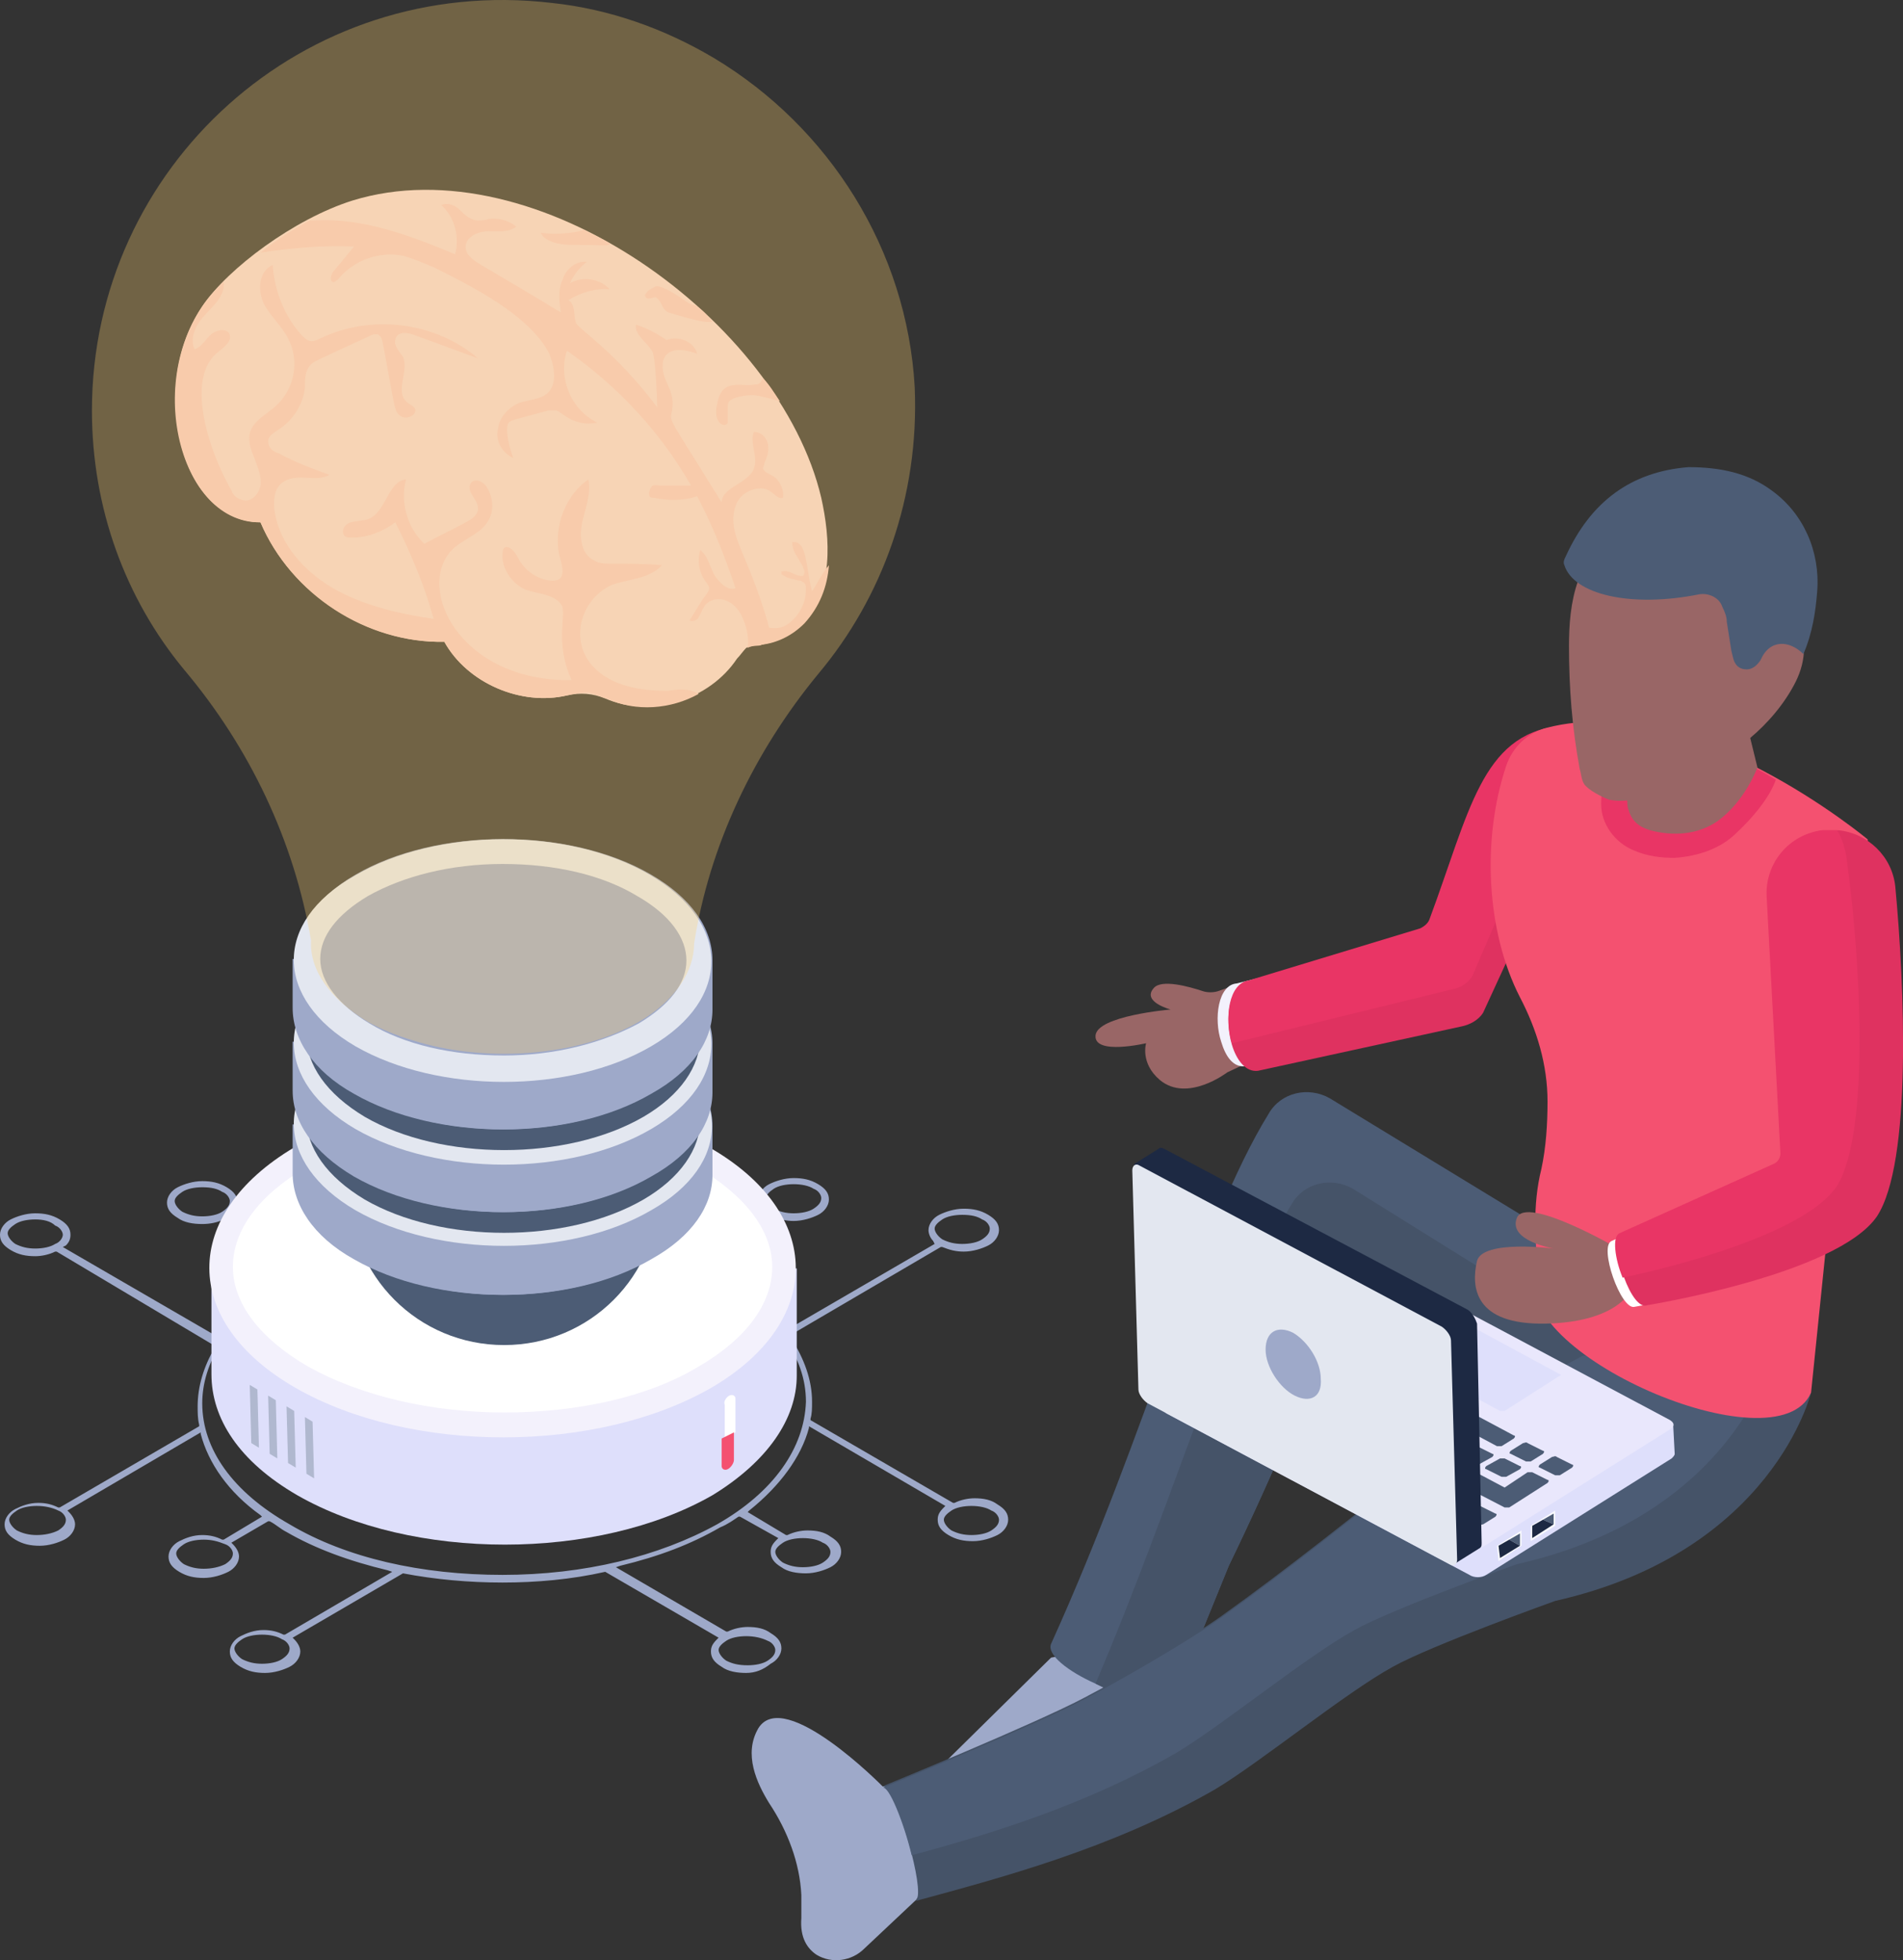 <?xml version="1.0" encoding="UTF-8"?><svg id="Layer_2" xmlns="http://www.w3.org/2000/svg" viewBox="0 0 124.2 127.94"><rect x="0" y="0" width="124.2" height="127.94" fill="#333333" stroke="none"/><defs><style>.cls-1{fill:#f4d6d4;}.cls-2{fill:#f3f1fc;}.cls-3{fill:#f8f9fe;}.cls-4{fill:#e9e7fc;}.cls-5{fill:#e93565;}.cls-6{fill:#e3e7f0;}.cls-7{fill:#fff;}.cls-8{fill:#f5c9c6;}.cls-9{fill:#f45170;}.cls-10,.cls-11{fill:#ffd06c;}.cls-12{fill:#9ea9c9;}.cls-13{fill:#966;}.cls-14{fill:#b0b8cf;}.cls-15{fill:#dedffb;}.cls-16{fill:#df3260;}.cls-17{fill:#1d2943;}.cls-18{fill:#455368;}.cls-19{fill:#4c5c75;}.cls-11{isolation:isolate;opacity:.6;}.cls-20{opacity:.5;}</style></defs><g id="Layer_1-2"><path class="cls-12" d="M48.7,109.19c-.6,0-1.2-.1-1.6-.4-.5-.3-.7-.6-.7-1,0-.3,.1-.5,.4-.8l.1-.1-7.4-4.3c-2.2,.5-4.5,.7-6.7,.7s-4.4-.2-6.5-.6l-7.2,4.2,.1,.1c.2,.2,.4,.5,.4,.8,0,.4-.3,.8-.7,1-.4,.2-1,.4-1.6,.4s-1.1-.1-1.6-.4-.7-.6-.7-1,.3-.8,.7-1c.4-.2,.9-.4,1.5-.4,.5,0,.9,.1,1.3,.3h.1l7-4.1-.3-.1c-2.5-.6-4.7-1.4-6.6-2.5-.4-.2-.7-.5-1.1-.7h-.1l-2.4,1.4,.1,.1c.2,.2,.4,.5,.4,.8,0,.4-.3,.8-.7,1-.4,.2-1,.4-1.6,.4s-1.1-.1-1.6-.4-.7-.6-.7-1,.3-.8,.7-1,.9-.4,1.5-.4c.5,0,.9,.1,1.3,.3h.1l2.5-1.5-.1-.1c-2.1-1.5-3.4-3.4-3.9-5.3v-.1l-8.7,5.1,.1,.1c.2,.2,.4,.5,.4,.8,0,.4-.3,.8-.7,1-.4,.2-1,.4-1.6,.4s-1.1-.1-1.6-.4-.7-.6-.7-1,.3-.8,.7-1c.4-.2,.9-.4,1.5-.4,.5,0,.9,.1,1.3,.3h.1l9.1-5.3v-.1c-.1-.4-.1-.8-.1-1.2,0-1.3,.4-2.6,1.1-3.8l.1-.1-10.4-6.2h-.1c-.4,.2-.9,.3-1.3,.3-.6,0-1.1-.1-1.6-.4s-.7-.6-.7-1,.3-.8,.7-1,1-.4,1.6-.4,1.1,.1,1.6,.4c.5,.3,.7,.6,.7,1,0,.3-.1,.5-.3,.7l-.2,.1,10,5.8,.1-.1c1-1.5,2.5-2.8,4.5-3.9,.2-.1,.5-.3,.8-.4l.4-.2-5.2-3h-.1c-.4,.2-.9,.3-1.4,.3-.6,0-1.2-.1-1.6-.4-.5-.3-.7-.6-.7-1s.3-.8,.7-1,1-.4,1.6-.4,1.1,.1,1.6,.4,.7,.6,.7,1c0,.3-.1,.5-.3,.7l-.1,.1,5.2,3.1h.1c3.5-1.6,7.9-2.5,12.5-2.5,4.3,0,8.4,.8,11.8,2.2h.1l5.2-3-.2-.1c-.2-.2-.3-.5-.3-.7,0-.4,.3-.8,.7-1s1-.4,1.6-.4,1.1,.1,1.6,.4,.7,.6,.7,1-.3,.8-.7,1-1,.4-1.6,.4c-.5,0-.9-.1-1.4-.3h-.1l-5.1,3,.2,.1c.6,.3,1.1,.5,1.6,.8,1.7,1,3.1,2.2,4.1,3.5l.1,.1,9.8-5.7-.1-.2c-.2-.2-.3-.5-.3-.7,0-.4,.3-.8,.7-1,.4-.2,1-.4,1.6-.4s1.1,.1,1.6,.4,.7,.6,.7,1-.3,.8-.7,1c-.4,.2-1,.4-1.6,.4-.5,0-.9-.1-1.4-.3h-.1l-9.9,5.8,.1,.1c.9,1.4,1.4,2.8,1.4,4.2,0,.4,0,.8-.1,1.1v.1l9.3,5.4h.1c.4-.2,.9-.3,1.3-.3,.6,0,1.1,.1,1.5,.4,.5,.3,.7,.6,.7,1s-.3,.8-.7,1c-.4,.2-1,.4-1.6,.4s-1.1-.1-1.6-.4-.7-.6-.7-1c0-.3,.1-.5,.4-.8l.1-.1-8.9-5.2v.1c-.5,1.9-1.9,3.8-3.9,5.4l-.1,.1,2.5,1.5h.1c.4-.2,.9-.3,1.3-.3,.6,0,1.1,.1,1.5,.4,.5,.3,.7,.6,.7,1s-.3,.8-.7,1-1,.4-1.6,.4-1.2-.1-1.6-.4c-.5-.3-.7-.6-.7-1,0-.3,.1-.5,.4-.8l.1-.1-2.5-1.4h-.1c-.3,.2-.7,.5-1.2,.7-1.9,1.1-4,1.9-6.5,2.5l-.3,.1,7.2,4.2h.1c.4-.2,.9-.3,1.3-.3,.6,0,1.1,.1,1.5,.4,.5,.3,.7,.6,.7,1s-.3,.8-.7,1c-.5,.4-1,.6-1.6,.6Zm0-2.4c-.5,0-1,.1-1.3,.3-.3,.2-.5,.4-.5,.6s.2,.5,.5,.7c.4,.2,.8,.3,1.4,.3,.5,0,1-.1,1.3-.3,.3-.2,.5-.4,.5-.7,0-.2-.2-.5-.5-.6-.4-.2-.9-.3-1.4-.3Zm-31.6-.1c-.5,0-1,.1-1.3,.3-.3,.2-.5,.4-.5,.6s.2,.5,.5,.7c.4,.2,.8,.3,1.3,.3s1-.1,1.3-.3c.3-.2,.5-.4,.5-.7,0-.2-.2-.5-.5-.6-.3-.2-.8-.3-1.3-.3Zm-2.7-19c-.8,1.3-1.2,2.6-1.2,3.9,0,3,2,5.8,5.7,7.9,3.7,2.2,8.6,3.3,13.9,3.3s10.2-1.2,14-3.3c3.7-2.1,5.7-5,5.8-8,0-1.5-.5-2.9-1.5-4.3-1-1.3-2.4-2.5-4.2-3.6l-2-1h-.1l-1.1,.6h-.1c-.1,0-.2,0-.2-.1v-.2c0-.1,.1-.1,.1-.1l.8-.5-.2-.1c-3.3-1.3-7.1-2-11.1-2-4.3,0-8.4,.8-11.8,2.3l-.2,.1,.8,.5c.1,0,.1,.1,.1,.1v.2c0,.1-.1,.1-.2,.1h-.1l-1.1-.7h-.1c-.5,.3-1,.5-1.3,.7-2.1,1.3-3.7,2.6-4.7,4.2Zm-1.1,12.8c-.5,0-1,.1-1.3,.3-.3,.2-.5,.4-.5,.6s.2,.5,.5,.7c.4,.2,.8,.3,1.3,.3s1-.1,1.4-.3c.3-.2,.5-.4,.5-.7,0-.2-.2-.5-.5-.6-.5-.2-.9-.3-1.4-.3Zm39.1-.1c-.5,0-1,.1-1.3,.3-.3,.2-.5,.4-.5,.6s.2,.5,.5,.7c.4,.2,.8,.3,1.3,.3s1-.1,1.3-.3c.3-.2,.5-.4,.5-.7,0-.2-.2-.5-.5-.6-.3-.2-.8-.3-1.3-.3Zm11-2.1c-.5,0-1,.1-1.3,.3-.3,.2-.5,.4-.5,.6s.2,.5,.5,.7c.4,.2,.8,.3,1.3,.3s1-.1,1.3-.3c.3-.2,.5-.4,.5-.7,0-.2-.2-.5-.5-.6-.3-.2-.8-.3-1.3-.3Zm-61,0c-.5,0-1,.1-1.3,.3-.3,.2-.5,.4-.5,.6s.2,.5,.5,.7c.4,.2,.8,.3,1.3,.3s1-.1,1.4-.3c.3-.2,.5-.4,.5-.7,0-.2-.2-.5-.5-.6-.4-.2-.9-.3-1.4-.3Zm-.1-18.7c-.5,0-1,.1-1.3,.3-.3,.2-.5,.4-.5,.6s.2,.5,.5,.7c.4,.2,.8,.3,1.3,.3s1-.1,1.3-.3c.3-.1,.5-.4,.5-.6s-.2-.5-.5-.6c-.3-.3-.8-.4-1.3-.4Zm60.5-.3c-.5,0-1,.1-1.3,.3-.3,.2-.5,.4-.5,.6s.2,.5,.5,.7c.4,.2,.8,.3,1.3,.3s1-.1,1.3-.3c.3-.2,.5-.4,.5-.7,0-.2-.2-.5-.5-.6-.3-.2-.7-.3-1.3-.3Zm-49.6-1.8c-.5,0-1,.1-1.3,.3-.3,.2-.5,.4-.5,.6s.2,.5,.5,.7c.4,.2,.8,.3,1.3,.3s1-.1,1.3-.3c.3-.2,.5-.4,.5-.7,0-.2-.2-.5-.5-.6-.3-.2-.7-.3-1.3-.3Zm38.6-.2c-.5,0-1,.1-1.3,.3-.3,.2-.5,.4-.5,.6s.2,.5,.5,.7c.4,.2,.8,.3,1.3,.3s1-.1,1.3-.3c.3-.2,.5-.4,.5-.7,0-.2-.2-.5-.5-.6-.3-.2-.8-.3-1.3-.3Z"/><path class="cls-15" d="M52,82.79v7c0,2.8-1.9,5.6-5.5,7.8-7.5,4.3-19.6,4.3-27.1,0-3.8-2.2-5.6-5-5.6-7.9v-7l38.2,.1Z"/><path class="cls-2" d="M46.3,74.89c7.5,4.3,7.5,11.4,.1,15.7-7.5,4.3-19.6,4.3-27.1,0s-7.5-11.3-.1-15.7c7.5-4.4,19.6-4.4,27.1,0Z"/><path class="cls-7" d="M32.9,92.19c-4.8,0-9.4-1.1-12.8-3-3.1-1.8-4.9-4.1-4.9-6.5s1.7-4.7,4.8-6.5c7-4,18.5-4,25.5,0,3.1,1.8,4.9,4.1,4.9,6.5s-1.7,4.7-4.8,6.5c-3.3,2-7.9,3-12.7,3Zm14.7-1.1c.2-.1,.4,0,.4,.2v2.2l-.7,.4v1.8c0,.2,.2,.3,.4,.2,.2-.1,.4-.4,.4-.6,0,.2-.2,.5-.4,.6s-.4,0-.4-.2v-4c-.1-.2,.1-.5,.3-.6Z"/><path class="cls-9" d="M47.9,93.49v1.8c0,.2-.2,.5-.4,.6s-.4,0-.4-.2v-1.8l.8-.4Z"/><path class="cls-14" d="M16.8,90.69l.1,3.8-.5-.3-.1-3.8,.5,.3Zm1.2,.7l.1,3.8-.5-.3-.1-3.8,.5,.3Zm1.2,.7l.1,3.7-.5-.3-.1-3.7,.5,.3Zm1.2,.7l.1,3.7-.5-.3-.1-3.7,.5,.3Z"/><path class="cls-19" d="M43,74.69v3c0,5.6-4.5,10.1-10.1,10.1s-10.1-4.5-10.1-10.1v-3h20.2Z"/><path class="cls-10" d="M41.9,70.19c5,2.9,5.1,7.6,.1,10.5s-13.2,2.9-18.2,0-5.1-7.6-.1-10.5c5-2.9,13.2-2.9,18.2,0Z"/><path class="cls-12" d="M46.5,73.49v3.2c0,2-1.3,4-4,5.5-5.3,3.1-13.9,3.1-19.2,0-2.7-1.6-4-3.6-4-5.6v-3.2c0-2,1.3-4,3.9-5.5,5.3-3.1,14-3.1,19.3,0,2.6,1.5,4,3.5,4,5.6Z"/><path class="cls-12" d="M46.4,73.49v3.2c0,2-1.3,4-4,5.5-5.3,3.1-13.9,3.1-19.3,0-2.7-1.5-4-3.6-4-5.6v-3.2l27.3,.1Z"/><path class="cls-6" d="M42.4,67.89c5.4,3.1,5.4,8.1,.1,11.1-5.3,3.1-13.9,3.1-19.3,0-5.3-3.1-5.4-8.1-.1-11.1,5.4-3.1,14-3.1,19.3,0Z"/><path class="cls-19" d="M45.7,70.09v3c0,1.9-1.3,3.8-3.7,5.2-5,2.9-13.2,2.9-18.2,0-2.5-1.5-3.8-3.4-3.8-5.3v-3c0,1.9,1.3,3.8,3.8,5.3,5,2.9,13.2,2.9,18.2,0,2.4-1.4,3.7-3.3,3.7-5.2Z"/><path class="cls-10" d="M41.9,64.79c5,2.9,5.1,7.6,.1,10.5s-13.2,2.9-18.2,0-5.1-7.6-.1-10.5c5-2.9,13.2-2.9,18.2,0Z"/><path class="cls-12" d="M46.5,68.09v3.2c0,2-1.3,4-4,5.5-5.3,3.1-13.9,3.1-19.2,0-2.7-1.6-4-3.6-4-5.6v-3.2c0-2,1.3-4,3.9-5.5,5.3-3.1,14-3.1,19.3,0,2.6,1.5,4,3.6,4,5.6Z"/><path class="cls-12" d="M46.4,68.09v3.2c0,2-1.3,4-4,5.5-5.3,3.1-13.9,3.1-19.3,0-2.7-1.6-4-3.6-4-5.6v-3.2l27.3,.1Z"/><path class="cls-6" d="M42.4,62.49c5.3,3.1,5.4,8.1,.1,11.2-5.3,3.1-13.9,3.1-19.3,0-5.3-3.1-5.4-8.1-.1-11.1,5.4-3.2,14-3.2,19.3-.1Z"/><path class="cls-19" d="M45.7,64.69v3c0,1.9-1.3,3.8-3.7,5.2-5,2.9-13.2,2.9-18.2,0-2.5-1.5-3.8-3.4-3.8-5.3v-3c0,1.9,1.3,3.8,3.8,5.3,5,2.9,13.2,2.9,18.2,0,2.4-1.4,3.7-3.3,3.7-5.2Z"/><path class="cls-10" d="M41.9,59.39c5,2.9,5.1,7.6,.1,10.5s-13.2,2.9-18.2,0-5.1-7.6-.1-10.5c5-2.9,13.2-2.9,18.2,0Z"/><path class="cls-12" d="M46.5,62.69v3.2c0,2-1.3,4-4,5.5-5.3,3.1-13.9,3.1-19.2,0-2.7-1.5-4-3.6-4-5.6v-3.2c0-2,1.3-4,3.9-5.5,5.3-3.1,14-3.1,19.3,0,2.6,1.5,4,3.5,4,5.6Z"/><path class="cls-12" d="M46.4,62.69v3.2c0,2-1.3,4-4,5.5-5.3,3.1-13.9,3.1-19.3,0-2.7-1.5-4-3.6-4-5.6v-3.2l27.3,.1Z"/><path class="cls-6" d="M42.4,57.09c5.3,3.1,5.4,8.1,.1,11.2-5.3,3.1-13.9,3.1-19.3,0-5.3-3.1-5.4-8.1-.1-11.1,5.4-3.2,14-3.2,19.3-.1Z"/><path class="cls-12" d="M32.9,68.89c-3.4,0-6.5-.7-8.8-2.1-2-1.2-3.2-2.7-3.2-4.2s1.1-2.9,3.1-4.1c2.3-1.3,5.4-2.1,8.8-2.1s6.5,.7,8.8,2.1c2.1,1.2,3.2,2.7,3.2,4.2s-1.1,2.9-3.1,4.1c-2.4,1.3-5.5,2.1-8.8,2.1Z"/><path class="cls-1" d="M48.1,42.99c-1.8,2.7-5.6,3.9-8.6,2.6q-1.2-.5-2.5-.2c-3,.7-6.5-.8-8-3.5-5,.1-10-3.1-12-7.8-1.4,0-2.7-.7-3.6-1.8-2.2-2.6-2.9-8.3-.2-12.3,1.7-2.5,6-5.7,9.8-6.9,12-3.7,27.9,7.9,30.6,19.4,.6,2.7,.8,6-1.2,8.1-1.7,1.6-3.2,1.4-3.7,1.7-.2,.2-.4,.5-.6,.7Z"/><path class="cls-8" d="M48.4,32.39c-.5,.5-.6,1.3-.5,2,.2,1.3,1.1,2.5,2.2,6.2,0,.1,.3,1.1,.4,1.3-.3,.1-.5,.1-.8,.2-.1,.1-.6,0-.9,.2,.1-.7-.1-1.5-.4-2.1-.7-1.4-2.1-1.3-2.5-.5l-.3,.6c-.1,.2-.4,.3-.6,.2,.4-.6,.7-1.2,1.1-1.7,.3-.4,.2-.5-.1-.9-.4-.6-.5-1.3-.3-2,.5,.4,.6,1,.9,1.6,.3,.5,.9,1.1,1.4,.9-.7-2.1-1.5-4.1-2.5-6-.9,.3-1.9,.3-2.8,.1-.1,0-.3,0-.3-.1-.1-.2,0-.4,.1-.6s.4-.1,.6-.1h2c-2-3.5-4.8-6.5-8.1-8.8-.6,1.8,.3,3.9,2,4.7-1.6,.3-2.3-.7-2.7-.8h-.5c-2.2,.6-2.4,.6-2.6,.8-.3,.4,.1,1.8,.3,2.3-.7-.3-1.2-1.1-1-1.9,.1-.8,.7-1.4,1.4-1.7,.6-.2,1.3-.2,1.8-.6,.7-.6,.5-1.8,.1-2.7-1.3-2.4-4.8-4.2-7.4-5.5-.7-.3-1.4-.6-2.1-.8-1.6-.3-3.2,.3-4.2,1.5-.1,.1-.3,.3-.4,.2-.2-.1-.1-.4,0-.6,.5-.6,1-1.2,1.4-1.7-2-.1-4.1,.1-6.1,.4,1-.8,2.1-1.5,3.2-2.1h.3c3.2-.2,6.3,1,9.2,2.2,.3-1.1,0-2.4-.9-3.2,.4-.2,.9,0,1.2,.3,.3,.3,.6,.6,1.1,.7,.3,0,.5,0,.8-.1,.6-.1,1.3,.1,1.8,.5-.5,.4-1.2,.3-1.8,.3s-1.4,.3-1.5,.9,.5,1,1,1.3c1.7,1,3.4,2,5.2,3.1-.1-.7-.2-1.4,.1-2.1,.2-.7,.9-1.3,1.6-1.2-.5,.4-.9,.9-1.1,1.4,.8-.5,2-.3,2.6,.4-.9-.1-1.9,.2-2.7,.7,.5,.3,.3,1,.5,1.5,.3,.5,2.6,1.9,5.3,5.5-.1-2.7-.2-3.2-.3-3.6-.3-.6-1.2-1.1-1.1-1.8,.7,.2,1.4,.6,2,1,.8-.3,1.8,.1,2,.9-1.9-.7-2.6,.2-2.1,1.6,.2,.5,.5,1,.5,1.6,0,1.7-1-.3,3.2,6.5,0-1,1.7-1.2,2.1-2.2,.3-.8-.3-1.7,0-2.4,.7,0,1.3,.8,.7,2,0,.1-.1,.3-.1,.4,.1,.2,.3,.3,.5,.4,.5,.2,.9,.9,.8,1.5-.3,.1-.5-.2-.8-.4-.5-.4-1.4-.2-1.9,.3Z"/><path class="cls-8" d="M54.1,36.89c-.1,1.4-.6,2.7-1.6,3.8-.8,.8-1.8,1.3-2.9,1.4-.2-.3-1-1.5-.5-1.6,.1,0,.3,.2,.3,.2,.1,.1,.3,.1,.4,.2,.3,.1,.6,.1,.9,.1s.7-.2,.9-.4c.6-.5,1-1.3,1-2.1,0-.2,0-.4-.2-.5-.1-.1-.2-.1-.3-.1-.3-.1-.6-.1-.9-.3-.1,0-.1-.1-.2-.1v-.2h.1c.4-.1,.8,.3,1.2,.3h.1c.1-.1,.1-.2,.1-.3s-.1-.2-.1-.3c-.1-.2-.3-.5-.4-.7-.2-.3-.3-.6-.3-.9,1-.2,.9,1.8,1.3,3.2,.4-.6,.6-1.1,1.1-1.7q-.1,0,0,0Zm-3.2-10.7c-.4-.1-1-.3-1.7-.4-.5,0-1.3,.1-1.6,.4-.1,.1-.1,.3-.1,.5v.9c-.2,.4-1,0-.7-1.2,.3-1.8,1.6-1.1,2.5-1.3,.1,0,.2,0,.3-.1s.1-.2,.2-.3c.4,.4,.7,.9,1.1,1.5Zm-4.4-5.2c-.5,.2-2.8-.6-2.9-.6-.4-.2-.4-.7-.7-.9l-.1-.1c-.1,0-.3,.1-.5,.1-.1,0-.2-.1-.2-.2s.1-.2,.2-.3c.1-.1,.3-.2,.5-.3,.4-.1,1.6,.7,2,1,.3,.2,.4,.2,.5,.2,.4,.2,.8,.6,1.2,1.1Zm-6.7-5.1c-.1,.2-.2,.1-2.3,.1-.8,0-1.6-.1-2.1-.6,0-.1-.1-.1-.1-.2,1.3,.2,2.7-.1,2.8-.2,.4,.2,1.4,.7,1.7,.9Zm5.8,29.4c-1.8,1-4.1,1.2-6,.3-.4-.1-.8-.3-1.2-.4-.5,0-.9,.1-1.4,.2-3,.7-6.5-.8-8-3.5-5.1,.1-10-3.1-12-7.8-5.6,.1-8-10.6-2.4-15.7,.1,1.1-.9,1.7-1.5,2.5-.4,.5-.7,1.3-.4,1.9,.4-.1,.7-.6,1-.9s.9-.5,1.2-.2c.4,.5-.3,1-.8,1.4-2,1.8-.4,6.5,1,8.9,.1,.3,.3,.5,.6,.6,.6,.3,1.2-.3,1.3-.9,.1-.6-.2-1.2-.4-1.8-.9-2,.2-2.4,1.3-3.3,1.3-1.1,1.7-3,.9-4.5-.4-.8-1.2-1.5-1.6-2.3-.4-.9-.3-2.1,.6-2.5,.1,1.7,.8,3.4,1.9,4.6,.4,.4,.6,.5,1.2,.2,3.3-1.6,7.5-1.1,10.3,1.3-1.4-.5-2.7-1-4.1-1.5-.5-.2-1.2-.3-1.3,.3-.1,.4,.3,.8,.5,1.1,.4,.9-.5,2.2,.2,2.9,.2,.2,.5,.3,.6,.5,.1,.4-.5,.7-.9,.5-.5-.3-.4-.5-1.2-4.7-.1-.6-.3-.9-1-.5-3.7,1.7-3.5,1.6-3.7,1.8-.4,.4-.4,.9-.4,1.5-.1,1.1-.8,2.2-1.8,2.8-.3,.2-.6,.4-.6,.7,0,.4,.3,.7,.7,.8,1.1,.6,2.2,1,3.3,1.4-.8,.5-2-.1-2.9,.4-.8,.4-.8,1.5-.6,2.4,.5,2.1,2.2,3.8,4.1,4.8s4.1,1.5,6.2,1.8c-.6-2.2-1.5-4.3-2.5-6.3-.8,.6-1.8,1-2.8,1-.2,0-.4,0-.5-.1-.3-.3,0-.8,.4-.9,.4-.1,.8-.1,1.1-.2,1.2-.4,1.3-2.5,2.5-2.6-.4,1.5,.1,3.2,1.2,4.2,.9-.5,1.8-.9,2.7-1.4,.4-.2,.8-.5,.8-.9,0-.3-.2-.6-.4-.9-.5-.8,.3-1.3,.9-.6,.5,.7,.6,1.7,.1,2.4-.5,.8-1.6,1.1-2.3,1.8-2.4,2.5,.5,8.6,7.8,8.5-.5-1.1-.7-2.3-.6-3.5,0-.4,.1-.9,0-1.3-.4-.8-1.5-.8-2.4-1.1-.9-.4-1.6-1.4-1.5-2.4,0-.6,.6-.5,1,.3s1.2,1.4,2.1,1.5c.9,.1,.9-.5,.7-1.3-.6-1.9,.2-4.2,1.8-5.3,.2,.9-.2,1.9-.4,2.8-.2,.9-.1,2.1,.8,2.5,.3,.2,.7,.2,1.1,.2,1.1,0,2.2,0,3.3,.1-.8,.9-2.2,.9-3.3,1.3-2.1,1-2.7,3.7-1.2,5.3,1.2,1.3,3.1,1.6,4.9,1.6,.6-.1,1.3-.2,2,.2-.1,0,0,0,0,0Z"/><g class="cls-20"><path class="cls-11" d="M53.4,43.99c-4.2,5.1-7.1,11.2-8.1,17.6,0,1.8-1.2,3.7-3.6,5.1-4,2.3-10.1,2.7-14.8,1.2-1-.3-2-.7-2.9-1.2-2.5-1.5-3.8-3.4-3.7-5.3-1.1-6.5-4-12.6-8.3-17.7-3.8-4.6-6-10.5-6-16.9C6,10.89,19.8-1.71,36,.19c3.8,.4,7.4,1.7,10.6,3.6,7.5,4.5,12.6,12.5,13.1,21.5,.3,7.1-2.1,13.7-6.3,18.7Z"/></g><path class="cls-13" d="M81.4,65.19l-.6-.7,.4-.4-1.7,.6c-.3,.1-.7,.1-1,0-.9-.3-2.7-.8-3.2-.2-.8,.9,1.1,1.4,1.1,1.4,0,0-4.8,.4-4.9,1.7-.1,1.3,3.3,.5,3.3,.5,0,0-.4,1.3,.9,2.4,1.8,1.5,4.4-.5,4.4-.5l3.4-1.6-1.5-3.7-.6,.5Z"/><path class="cls-2" d="M83.5,63.49l-2.8,.7c-1.2,.1-1.5,2.3-1,3.8,.3,1,.8,1.7,1.6,1.6l2.3-.5v-5.6h-.1Z"/><path class="cls-16" d="M103.7,51.09l-6.9,15c-.3,.5-.9,.8-1.4,.9l-13.3,2.9c-.8,.1-1.4-.7-1.7-1.7-.5-1.7-.2-3.9,1.1-4.1l11.2-3.4c.2-.1,.5-.3,.6-.6,2.6-7,3.4-12,8.4-12.6h.4l.5,1.1,1.1,2.5Z"/><path class="cls-5" d="M102.6,48.59l-6.5,15.1c-.3,.5-.8,.8-1.4,.9l-14.3,3.5c-.5-1.7-.2-3.9,1.1-4.1l11.2-3.4c.2-.1,.5-.3,.6-.6,2.6-7,3.4-12,8.4-12.6h.4l.5,1.2Z"/><path class="cls-12" d="M68.6,108.19l-7.1,7,7.7,2.9,7.5-4.6-.3-2.3-1.9-4.1-5.9,1.1"/><path class="cls-19" d="M110.3,81.89l-5.3,6.1-6.4,7.3-10.6-12c-2.1,6.4-4.8,12.7-7.8,18.9l-3.5,8.6c-.4,.8-3,.2-5.2-.9-1.8-.8-3.2-1.9-2.9-2.6,6.3-13.9,9.7-27.3,14.2-34.6,.8-1.4,2.6-1.8,4-1l16.9,10.3,6.6-.1Z"/><path class="cls-18" d="M105,87.99l-6.4,7.3-10.6-12c-2.1,6.4-4.8,12.7-7.8,18.9l-3.5,8.6c-.4,.8-3,.2-5.2-.9,5.4-12.7,8.7-24.6,12.8-31.3,.8-1.4,2.6-1.8,4-1l16.7,10.4Z"/><path class="cls-12" d="M57.6,116.59s-6.4-6.5-8.1-3.8c-1,1.7-.1,3.6,.7,4.9,1.2,1.8,2,3.9,2.1,6v1.5c-.1,1.3,.4,2,1,2.4,1,.6,2.3,.4,3.1-.4l3.4-3.2,2.6-4.2-2.6-2.8-2.2-.4"/><path class="cls-18" d="M118.2,90.89s-2.5,10.4-16.7,13.6c0,0-8.1,2.9-10.6,4.3-3.1,1.7-8.6,6.2-11.6,8-6.8,3.9-14.1,5.8-19.6,7.3,.4-.1,.2-1.5-.2-3.1-.5-2.1-1.5-4.6-1.9-4.4,0,0,10-4.1,13.2-5.8,2.3-1.2,6.8-3.8,8.9-5.3,9.1-6.5,16.6-13.5,23.6-17.1l12.1-.3h.6l2.2,2.8Z"/><path class="cls-19" d="M115.7,88.49s-2.5,10.4-16.7,13.6c0,0-8.1,2.9-10.6,4.3-3.1,1.7-8.6,6.2-11.6,8-5.9,3.4-12.1,5.3-17.3,6.7-.5-2.1-1.5-4.6-1.9-4.4,0,0,10-4.1,13.2-5.8,2.3-1.2,6.8-3.8,8.9-5.3,9.1-6.5,16.6-13.5,23.6-17.1l12.1-.3,.3,.3Z"/><path class="cls-9" d="M118.2,90.89l3.7-36.1s-11.6-9.7-20.9-7.3c-1.3,.3-2.3,1.3-2.7,2.5-1.6,4.8-1.3,10.8,.9,15.1,1.1,2.1,1.8,4.4,1.8,6.8,0,1.5-.1,3-.4,4.4-.3,1.2-.4,2.4-.4,3.5l.1,3.2c-2.1,5.2,15.7,13,17.9,7.9Z"/><path class="cls-15" d="M109.3,94.89c0,.1-.1,.2-.2,.3l-12.1,7.6c-.3,.2-.8,.2-1.1,0l-19.7-10.5c-.2-.1-.2-.2-.2-.3l-.1-1.9,33.3,2.9,.1,1.9Z"/><path class="cls-4" d="M109,92.69c.3,.2,.3,.4,0,.6l-12.1,7.6c-.3,.2-.8,.2-1.1,0l-19.7-10.5c-.3-.2-.3-.4,0-.6l12.1-7.6c.3-.2,.8-.2,1.1,0l19.7,10.5Z"/><path class="cls-19" d="M95.2,95.09c-.1,0-.1-.1,0-.2l.9-.5h.3l1,.5c.1,0,.1,.1,0,.2l-.9,.5h-.3l-1-.5Z"/><path class="cls-15" d="M90.5,88.09c-.1,0-.1-.1,0-.1l3.6-2.3h.3l7.4,4c.1,0,.1,.1,0,.1l-3.6,2.3h-.3l-7.4-4Z"/><path class="cls-19" d="M86.3,94.09c-.1,0-.1-.1,0-.2l.8-.5c.1,0,.2-.1,.3,0l1,.5c.1,0,.1,.1,0,.2l-.8,.5c-.1,0-.2,.1-.3,0l-1-.5Zm-2.3-7.1c-.1,0-.1-.1,0-.2l.8-.5c.1,0,.2-.1,.3,0l1,.5c.1,0,.1,.1,0,.2l-.8,.5h-.3l-1-.5Zm13,8.9c-.1,0-.1-.1,0-.2l.9-.5h.3l1,.5c.1,0,.1,.1,0,.2l-.9,.5h-.3l-1-.5Zm3.5-.1c-.1,0-.1-.1,0-.2l.8-.5c.1,0,.2-.1,.3,0l1,.5c.1,0,.1,.1,0,.2l-.8,.5h-.3l-1-.5Zm-1.9-.9c-.1,0-.1-.1,0-.2l.8-.5c.1,0,.2-.1,.3,0l1,.5c.1,0,.1,.1,0,.2l-.8,.5h-.3l-1-.5Zm-3.1,4.1c-.1,0-.1-.1,0-.2l.8-.5h.3l1,.5c.1,0,.1,.1,0,.2l-.8,.5c-.1,0-.2,.1-.3,0l-1-.5Zm-1.8-1c-.1,0-.1-.1,0-.2l.8-.5h.3l1,.5c.1,0,.1,.1,0,.2l-.8,.5c-.1,0-.2,.1-.3,0l-1-.5Z"/><path class="cls-19" d="M95.3,96.89c-.1,0-.1-.1,0-.2l.9-.5h.3l1.7,.9,1.5-1h.3l1,.5c.1,0,.1,.1,0,.2l-2.5,1.6h-.3l-2.9-1.5Zm-3.5,.1c-.1,0-.1-.1,0-.2l.8-.5h.3l1,.5c.1,0,.1,.1,0,.2l-.8,.5c-.1,0-.2,.1-.3,0l-1-.5Zm1.7-1c-.1,0-.1-.1,0-.2l.9-.5h.3l1,.5c.1,0,.1,.1,0,.2l-.9,.5h-.3l-1-.5Zm-3.5,0c-.1,0-.1-.1,0-.2l.8-.5h.3l1,.5c.1,0,.1,.1,0,.2l-.8,.5c-.1,0-.2,.1-.3,0l-1-.5Zm1.7-1c-.1,0-.1-.1,0-.2l.9-.5h.3l1,.5c.1,0,.1,.1,0,.2l-.9,.5h-.3l-1-.5Zm-3.5,0c-.1,0-.1-.1,0-.2l.8-.5h.3l1,.5c.1,0,.1,.1,0,.2l-.8,.5c-.1,0-.2,.1-.3,0l-1-.5Zm5.1-1.1c-.1,0-.1-.1,0-.2l.9-.5h.3l1,.5c.1,0,.1,.1,0,.2l-.9,.5h-.3l-1-.5Zm-3.5,.1c-.1,0-.1-.1,0-.2l.9-.5h.3l1,.5c.1,0,.1,.1,0,.2l-.9,.5h-.3l-1-.5Zm1.7-1c-.1,0-.1-.1,0-.2l.9-.5h.3l1,.5c.1,0,.1,.1,0,.2l-.9,.5h-.3l-1-.5Zm-3.5,0c-.1,0-.1-.1,0-.2l.9-.5c.1,0,.2-.1,.3,0l1,.5c.1,0,.1,.1,0,.2l-.9,.5h-.3l-1-.5Zm1.6-1c-.1,0-.1-.1,0-.2l.9-.5c.1,0,.2-.1,.3,0l1,.5c.1,0,.1,.1,0,.2l-.9,.5h-.3l-1-.5Zm-3.4,0c-.1,0-.1-.1,0-.2l.9-.5h.3l1,.5c.1,0,.1,.1,0,.2l-.9,.5h-.3l-1-.5Zm1.6-1c-.1,0-.1-.1,0-.2l.9-.5h.3l1,.5c.1,0,.1,.1,0,.2l-.9,.5h-.3l-1-.5Zm-7,.1c-.1,0-.1-.1,0-.2l.8-.5h.3l1,.5c.1,0,.1,.1,0,.2l-.8,.5c-.1,0-.2,.1-.3,0l-1-.5Zm-1.8-.9c-.1,0-.1-.1,0-.2l.8-.5h.3l1,.5c.1,0,.1,.1,0,.2l-.8,.5c-.1,0-.2,.1-.3,0l-1-.5Zm8.6-1.2c-.1,0-.1-.1,0-.2l.8-.5c.1,0,.2-.1,.3,0l10.1,5.4c.1,0,.1,.1,0,.2l-.8,.5h-.3l-10.1-5.4h0Zm-7,.1c-.1,0-.1-.1,0-.2l.9-.5h.3l2.8,1.5c.1,0,.1,.1,0,.2l-.9,.5h-.3l-2.8-1.5Zm1.7-1c-.1,0-.1-.1,0-.2l.9-.5h.3l4.6,2.5c.1,0,.1,.1,0,.2l-.9,.5h-.3l-4.6-2.5Zm2.2,5c-.1,0-.1-.1,0-.2l.8-.5h.3l1,.5c.1,0,.1,.1,0,.2l-.8,.5c-.1,0-.2,.1-.3,0l-1-.5Zm-.2-2c-.1,0-.1-.1,0-.2l.9-.5h.3l1,.5c.1,0,.1,.1,0,.2l-.9,.5h-.3l-1-.5Zm-1.6,1c-.1,0-.1-.1,0-.2l.8-.5h.3l1,.5c.1,0,.1,.1,0,.2l-.8,.5c-.1,0-.2,.1-.3,0l-1-.5Zm3.1-4.1c-.1,0-.1-.1,0-.2l.8-.5c.1,0,.2-.1,.3,0l1,.5c.1,0,.1,.1,0,.2l-.8,.5h-.3l-1-.5Z"/><path class="cls-17" d="M96.7,100.69c0,.2,0,.3-.2,.4l-1.6,1-20.9-26.1,1.6-1c.1-.1,.2-.1,.4,0l19.8,10.5c.3,.2,.5,.6,.6,.9l.3,14.3Z"/><path class="cls-6" d="M74.4,76.09c-.3-.2-.5,0-.5,.3l.4,14.3c0,.3,.3,.7,.6,.9l19.7,10.5c.3,.2,.5,0,.5-.3l-.4-14.3c0-.3-.3-.7-.6-.9l-19.7-10.5Z"/><path class="cls-12" d="M84.4,86.99c-1-.5-1.8-.1-1.8,1.1,0,1.1,.9,2.5,1.9,3s1.8,.1,1.7-1.1c0-1.1-.8-2.4-1.8-3Z"/><path class="cls-3" d="M99.9,99.59v1l1.6-1v-1l-1.6,1Z"/><path class="cls-19" d="M101.4,98.79v.7l-.7-.3,.7-.4Z"/><path class="cls-17" d="M101.4,99.49l-1.4,.9v-.8l.7-.4,.7,.3Z"/><path class="cls-3" d="M97.7,100.89l.1,1,1.5-1v-1l-1.6,1Z"/><path class="cls-19" d="M99.2,100.09v.8l-.7-.4,.7-.4Z"/><path class="cls-17" d="M99.2,100.89l-1.3,.8-.1-.8,.7-.4,.7,.4Z"/><path class="cls-13" d="M105.6,81.49s-6-3.5-6.6-2,2.4,2,2.4,2c0,0-4.6-.6-5,.8-.4,1.7-.2,4.2,4.5,4.1,4.6-.1,5.5-2.1,5.5-2.1l-.8-2.8Z"/><path class="cls-7" d="M108.3,79.59l-3.1,1.4c-.9,.3,.6,4.6,1.5,4.3,0,0,.6-.1,1.5-.3v-5.4h.1Z"/><path class="cls-16" d="M122.5,79.39c-2.6,3.8-15,5.8-15,5.8-.5,.2-1.1-.7-1.5-1.8-.5-1.2-.7-2.7-.2-2.9l10-4.5c.3-.1,.5-.4,.5-.7l-.9-16.8c-.1-2.1,1.4-4,3.6-4.3h1c1.9,.2,3.5,1.7,3.7,3.7,.6,6.4,1.1,18-1.2,21.5Z"/><path class="cls-5" d="M119.9,77.39c-2.1,3.2-11.1,5.4-14,6-.5-1.2-.7-2.7-.2-2.9l10-4.5c.3-.1,.5-.4,.5-.7l-.9-16.8c-.1-2.1,1.4-4,3.6-4.3h1c.3,.5,.5,1.1,.6,1.7,.9,6.4,1.6,17.9-.6,21.5Zm-15.4-24.9c0,1.3,.9,2.5,2.1,3,.9,.4,1.8,.5,2.7,.5,1.5-.1,3-.6,4-1.6,1.4-1.3,2.3-2.6,2.6-3.5-2.3-1.4-5.4-2.8-8.1-3.5-.2-.1-.5-.1-.7-.2-.9,.6-1.5,1.1-1.5,1.1-.7,1.4-1.1,2.9-1.1,4.2Z"/><path class="cls-13" d="M106.3,50.99l.5-2.2,6.6-4,1.3,5.3s-.8,2.2-2.6,3.5c-1.3,.9-2.9,1-4.4,.6-.7-.2-1.2-.6-1.4-1.3-.1-.2-.1-.5-.1-.8,0,0,.1-1,.1-1.1Z"/><path class="cls-13" d="M103,37.89c-.5,1.4-.6,2.9-.6,4.3,0,2.7,.2,5.3,.7,8,.1,.3,.1,.7,.3,1,.3,.4,1.1,.8,1.6,1,.5,.1,1,.1,1.6,0,3-.5,5.3-2.1,7.6-4,1.2-1,2.3-2.3,3-3.7s.8-3.1-.2-4.3c-3.6-5-8.5-5-14-2.3Z"/><path class="cls-19" d="M112.7,40.59c0-.3-.1-.6-.3-1-.2-.6-.9-.9-1.5-.8-4.5,.9-8.2,0-8.8-1.9-.1-.2,0-.4,.1-.6,1.6-3.5,4.2-5.5,8-5.8,2.1,0,3.9,.4,5.4,1.5,2.1,1.5,3.2,4,3,6.6-.1,1.3-.3,2.7-.9,4.1-.9-.9-2.2-1-2.8,.4-.2,.3-.5,.6-.9,.6-.5,0-.8-.3-.9-.8l-.1-.4c-.1-.6-.2-1.3-.3-1.9h0Z"/></g></svg>